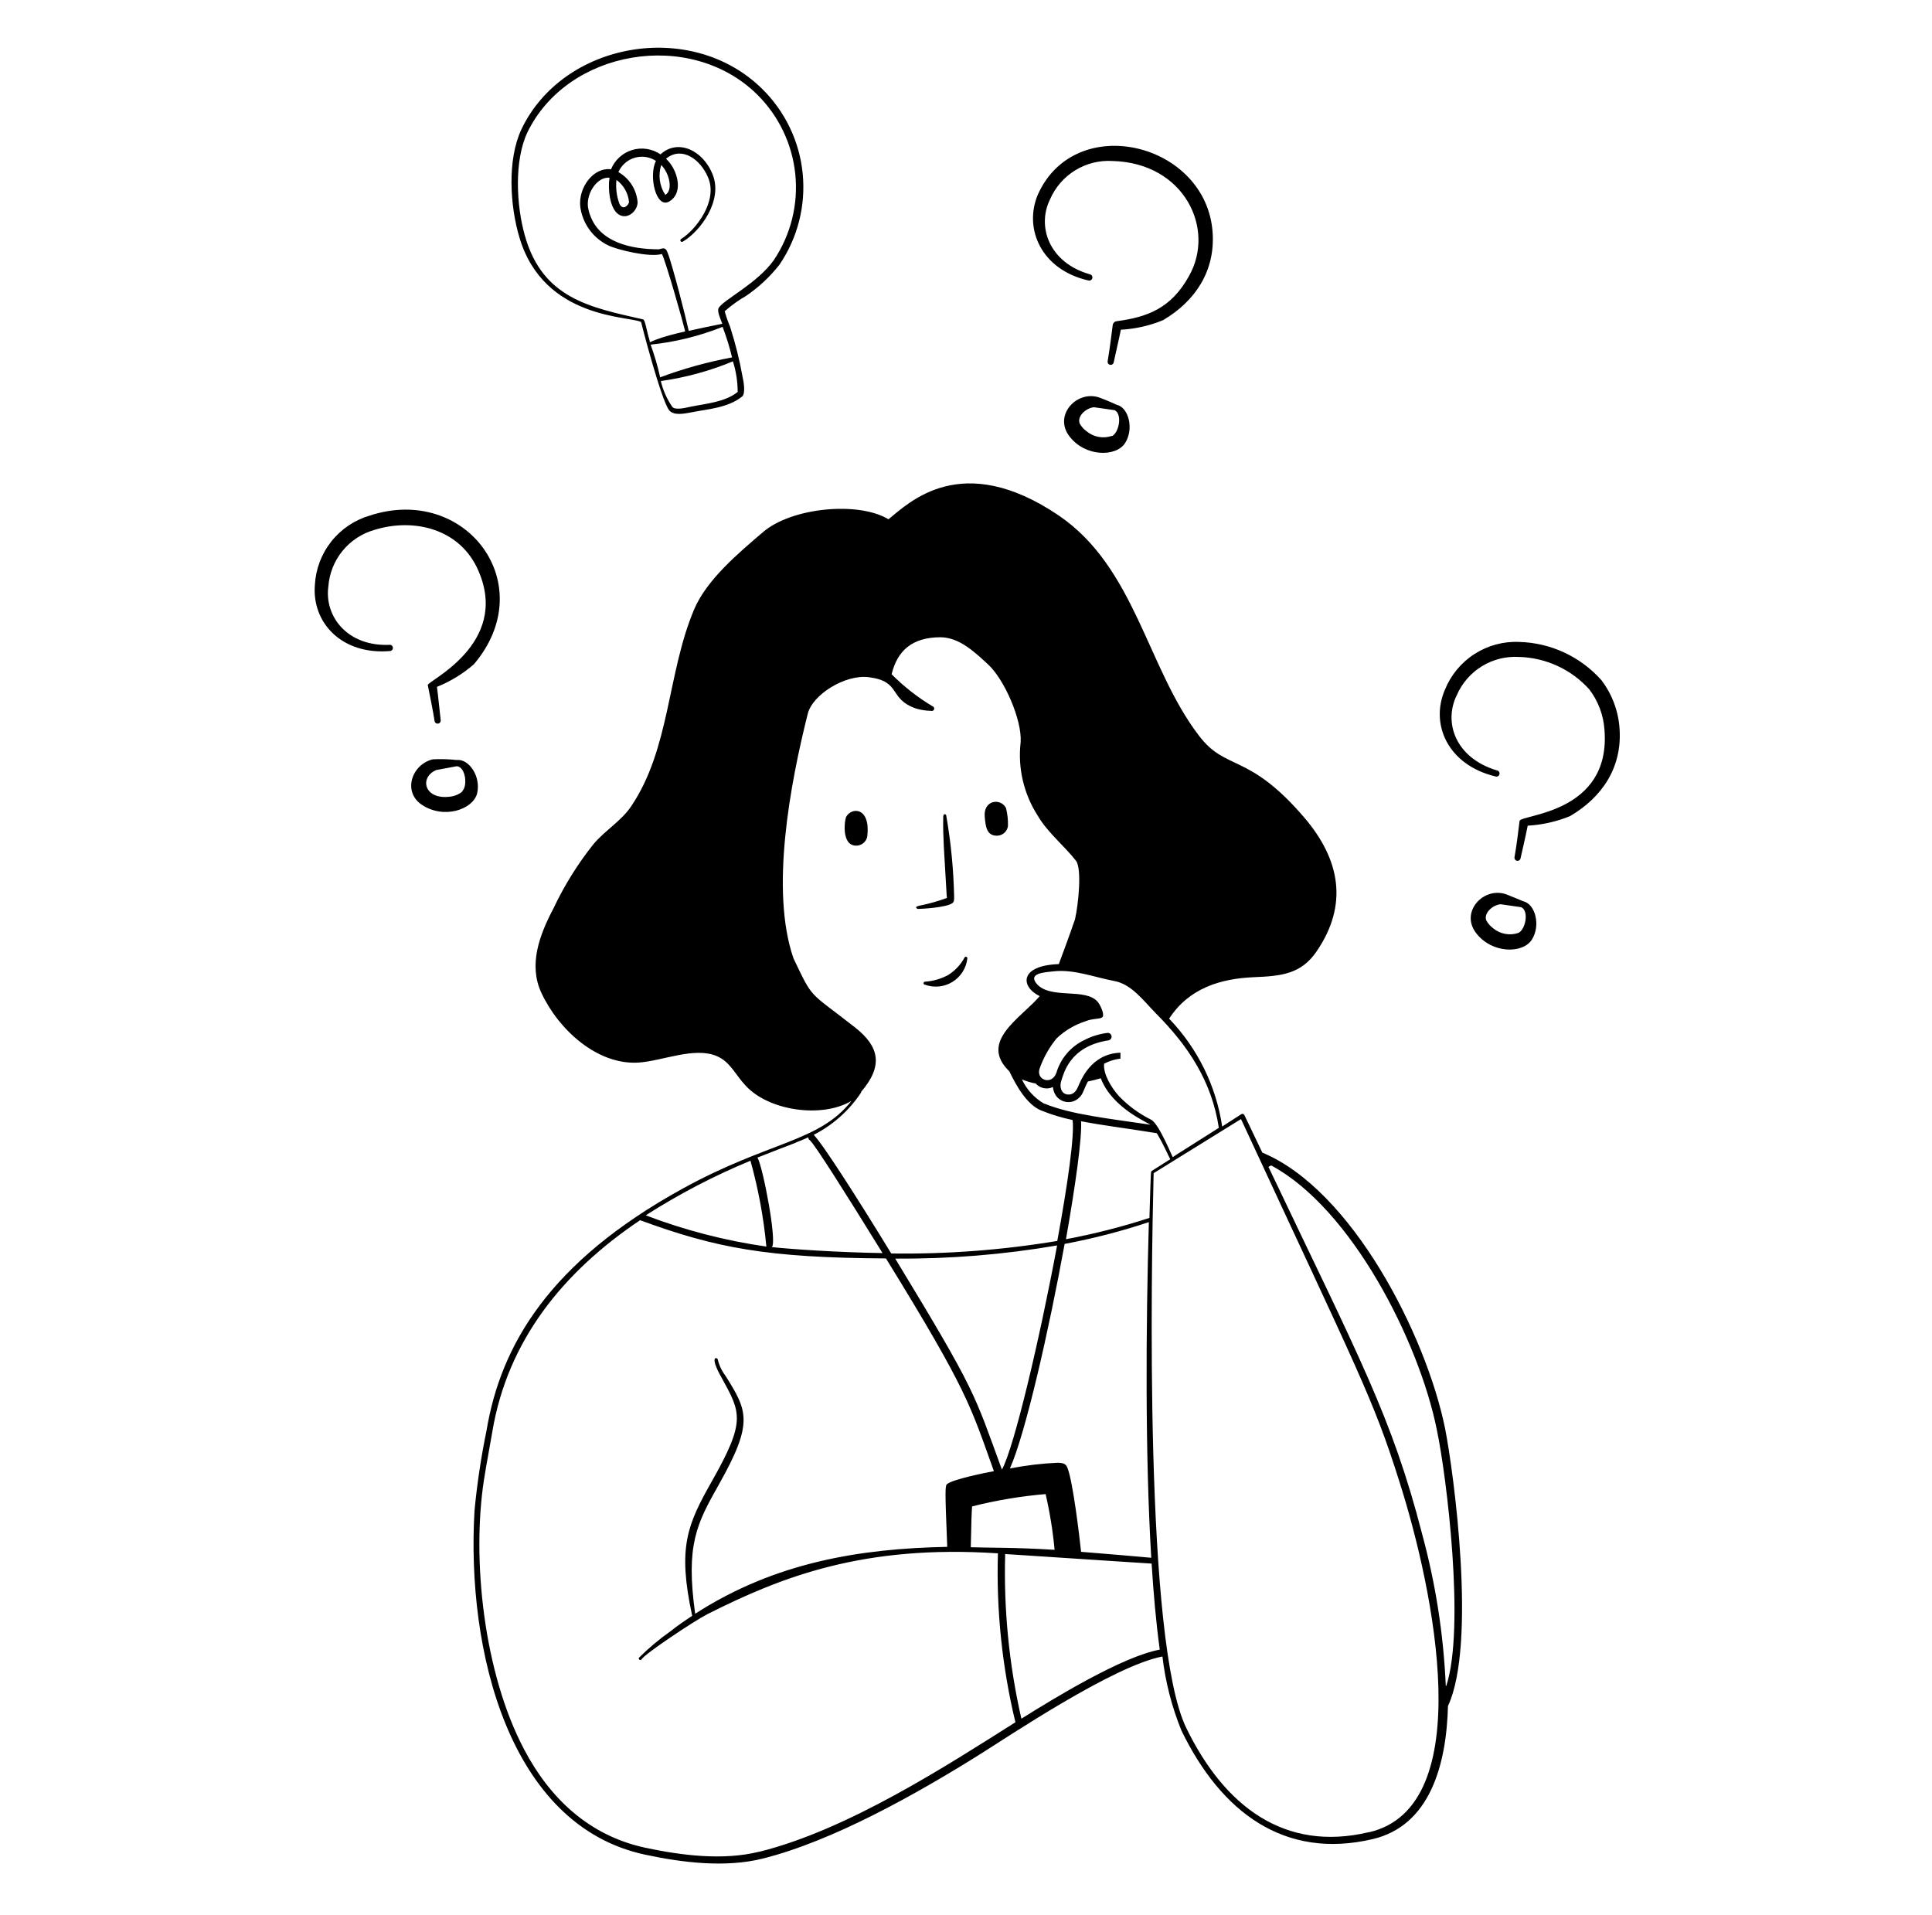 <svg width="113" height="112" viewBox="0 0 113 112" fill="none" xmlns="http://www.w3.org/2000/svg">
<path fill-rule="evenodd" clip-rule="evenodd" d="M49.487 47.783C49.409 47.934 49.18 49.461 50.08 49.461C50.237 49.461 50.389 49.405 50.509 49.302C50.628 49.2 50.706 49.057 50.729 48.902C50.919 47.191 49.801 47.196 49.487 47.783ZM57.595 47.761C57.645 48.354 57.712 48.879 58.305 48.879C58.462 48.88 58.614 48.823 58.733 48.721C58.853 48.618 58.931 48.476 58.954 48.32C58.966 47.961 58.926 47.601 58.836 47.252C58.512 46.654 57.511 46.8 57.595 47.761ZM53.681 53.162C53.854 53.162 55.358 53.09 55.711 52.816C55.817 52.737 55.806 52.587 55.806 52.447C55.772 50.861 55.619 49.279 55.347 47.716C55.347 47.633 55.275 47.616 55.23 47.627C55.185 47.638 55.163 47.716 55.168 47.851C55.168 48.309 55.129 48.466 55.291 51.032C55.398 52.709 55.353 52.24 55.386 52.519C54.862 52.712 54.324 52.863 53.776 52.972C53.413 53.051 53.67 53.162 53.681 53.162ZM55.448 57.032C55.033 57.254 54.575 57.386 54.106 57.417C54.082 57.417 54.059 57.427 54.043 57.444C54.026 57.46 54.016 57.483 54.016 57.507C54.016 57.531 54.026 57.553 54.043 57.57C54.059 57.587 54.082 57.596 54.106 57.596C54.369 57.691 54.649 57.725 54.927 57.696C55.205 57.667 55.472 57.576 55.709 57.429C55.947 57.282 56.148 57.084 56.299 56.849C56.449 56.613 56.544 56.347 56.577 56.07C56.58 56.059 56.581 56.047 56.579 56.035C56.578 56.023 56.574 56.012 56.568 56.002C56.562 55.992 56.554 55.983 56.544 55.976C56.535 55.969 56.524 55.964 56.513 55.961C56.502 55.958 56.49 55.957 56.478 55.959C56.466 55.961 56.455 55.964 56.445 55.97C56.435 55.976 56.426 55.984 56.419 55.994C56.412 56.003 56.407 56.014 56.404 56.025C56.178 56.438 55.848 56.784 55.448 57.032ZM30.387 13.911C31.825 18.714 36.907 18.479 37.5 18.837C37.5 18.893 38.663 23.372 39.132 23.987C39.395 24.328 40.027 24.194 40.446 24.116C41.43 23.92 42.571 23.858 43.404 23.193C43.617 23.02 43.494 22.315 43.438 22.075C43.26 21.069 43.013 20.077 42.7 19.106C42.576 18.812 42.472 18.512 42.386 18.206C42.772 17.864 43.192 17.562 43.639 17.305C44.377 16.803 45.033 16.19 45.585 15.488C46.652 13.924 47.135 12.034 46.948 10.149C46.761 8.265 45.916 6.507 44.562 5.183C40.418 1.118 32.926 2.444 30.494 7.571C29.661 9.349 29.823 12.044 30.387 13.911ZM43.147 22.924C42.403 23.523 41.307 23.601 40.351 23.797C40.094 23.853 39.485 24.004 39.322 23.797C39.006 23.34 38.779 22.828 38.651 22.287C40.1 22.083 41.516 21.696 42.867 21.135C43.05 21.714 43.144 22.317 43.147 22.924ZM42.806 20.906C41.377 21.172 39.974 21.561 38.612 22.069C38.468 21.42 38.281 20.781 38.053 20.157C39.498 20.006 40.915 19.656 42.264 19.117C42.489 19.708 42.676 20.313 42.823 20.928L42.806 20.906ZM30.846 7.744C33.189 2.902 40.351 1.678 44.265 5.508C45.537 6.755 46.333 8.409 46.515 10.181C46.697 11.954 46.253 13.734 45.26 15.214C44.293 16.578 42.336 17.518 42.034 18.01C41.928 18.183 42.124 18.625 42.247 18.938C41.609 19.061 40.91 19.212 40.284 19.352C40.116 18.586 39.334 15.494 39.043 14.767C38.931 14.476 38.83 14.498 38.534 14.582C36.901 14.582 35.107 14.168 34.531 12.631C34.461 12.451 34.412 12.263 34.385 12.072C34.307 11.267 34.944 10.327 35.649 10.394C35.548 11.009 35.649 12.184 36.175 12.536C36.7 12.888 37.293 12.329 37.293 11.826C37.263 11.463 37.145 11.113 36.949 10.806C36.753 10.499 36.486 10.244 36.169 10.065C36.257 9.865 36.387 9.687 36.551 9.543C36.714 9.398 36.907 9.291 37.116 9.229C37.325 9.167 37.545 9.151 37.761 9.182C37.977 9.213 38.184 9.291 38.366 9.41C37.925 10.271 38.366 12.245 39.149 11.781C39.932 11.317 39.675 10.176 39.188 9.544C38.953 9.237 38.903 9.321 39.02 9.231C39.932 8.566 40.966 9.338 41.402 10.35C42.029 11.742 40.687 13.458 39.837 13.978C39.816 13.991 39.801 14.011 39.795 14.035C39.79 14.059 39.794 14.084 39.806 14.104C39.819 14.125 39.839 14.14 39.863 14.146C39.886 14.151 39.911 14.148 39.932 14.135C40.972 13.525 42.286 11.731 41.688 10.221C41.089 8.711 39.585 8.13 38.635 9.03C38.395 8.866 38.122 8.757 37.835 8.713C37.549 8.668 37.255 8.688 36.977 8.772C36.7 8.856 36.444 9.001 36.23 9.196C36.015 9.392 35.847 9.633 35.738 9.902C34.698 9.768 33.821 10.982 33.938 12.083C34.001 12.57 34.185 13.033 34.473 13.431C34.761 13.828 35.144 14.147 35.587 14.359C36.113 14.61 37.98 15.069 38.719 14.856C38.976 15.415 39.91 18.698 40.077 19.385C37.595 19.944 38.098 20.207 37.975 19.844C37.83 19.391 37.74 18.725 37.617 18.681C34.531 17.982 31.746 17.467 30.706 13.805C30.197 12.033 30.063 9.405 30.846 7.744ZM36.035 10.506C36.247 10.656 36.424 10.851 36.554 11.075C36.684 11.3 36.764 11.55 36.79 11.809C36.79 11.96 36.449 12.368 36.23 11.921C36.063 11.469 36.004 10.985 36.057 10.506H36.035ZM38.674 9.651C39.121 10.087 39.401 11.104 38.914 11.401C38.746 11.146 38.636 10.856 38.595 10.553C38.553 10.25 38.58 9.942 38.674 9.651ZM21.9 30.993C24.175 30.283 26.932 30.898 27.994 33.414C29.834 37.674 24.97 39.844 25.02 40.068C25.132 40.627 25.333 41.605 25.417 42.17C25.424 42.217 25.449 42.26 25.487 42.289C25.525 42.318 25.573 42.33 25.621 42.324C25.668 42.317 25.711 42.292 25.74 42.253C25.769 42.215 25.781 42.167 25.775 42.12C25.708 41.56 25.635 40.755 25.557 40.174C26.347 39.857 27.079 39.409 27.72 38.849C31.668 34.191 27.262 28.315 21.631 30.154C20.74 30.414 19.951 30.945 19.375 31.674C18.799 32.402 18.464 33.291 18.416 34.219C18.238 36.422 19.993 38.323 22.828 38.077C22.871 38.069 22.91 38.047 22.937 38.014C22.965 37.981 22.981 37.939 22.981 37.895C22.981 37.852 22.965 37.81 22.937 37.777C22.91 37.743 22.871 37.721 22.828 37.714C20.312 37.842 18.964 36.036 19.205 34.303C19.261 33.541 19.549 32.815 20.031 32.223C20.513 31.631 21.166 31.202 21.9 30.993ZM63.661 16.405C63.709 16.418 63.759 16.411 63.802 16.386C63.844 16.362 63.875 16.321 63.888 16.274C63.901 16.226 63.894 16.176 63.869 16.133C63.844 16.091 63.804 16.06 63.757 16.047C61.336 15.365 60.636 13.224 61.419 11.652C61.724 10.951 62.237 10.36 62.89 9.96C63.542 9.56 64.301 9.37 65.065 9.416C69.269 9.522 71.115 13.391 69.538 16.153C68.492 18.043 67.094 18.552 65.305 18.787C65.249 18.795 65.196 18.821 65.156 18.861C65.116 18.902 65.09 18.954 65.082 19.011C65.02 19.525 64.886 20.537 64.785 21.124C64.776 21.171 64.785 21.22 64.811 21.259C64.837 21.299 64.878 21.327 64.925 21.337C64.972 21.346 65.02 21.337 65.06 21.311C65.1 21.285 65.128 21.244 65.138 21.197C65.266 20.593 65.439 19.883 65.557 19.285C66.406 19.239 67.242 19.05 68.028 18.725C69.924 17.607 71.076 15.84 70.925 13.604C70.572 8.354 62.912 6.475 60.709 11.367C59.854 13.358 60.894 15.779 63.661 16.405ZM94.727 42.639C94.663 41.603 94.293 40.609 93.665 39.782C93.06 39.102 92.322 38.553 91.497 38.168C90.672 37.783 89.777 37.572 88.867 37.546C87.941 37.503 87.024 37.749 86.244 38.25C85.464 38.751 84.858 39.481 84.511 40.342C83.634 42.371 84.69 44.736 87.447 45.407C87.472 45.418 87.498 45.424 87.525 45.423C87.552 45.423 87.579 45.417 87.603 45.405C87.627 45.394 87.648 45.377 87.666 45.356C87.683 45.335 87.695 45.31 87.701 45.284C87.708 45.258 87.709 45.231 87.704 45.205C87.699 45.178 87.688 45.153 87.672 45.131C87.657 45.109 87.636 45.091 87.613 45.078C87.589 45.065 87.563 45.057 87.536 45.055C85.132 44.328 84.416 42.259 85.205 40.66C85.51 39.959 86.023 39.367 86.675 38.967C87.327 38.567 88.087 38.377 88.85 38.424C89.626 38.445 90.389 38.624 91.093 38.949C91.798 39.273 92.429 39.738 92.949 40.313C93.473 40.997 93.784 41.82 93.843 42.679C94.24 47.61 88.929 47.627 88.878 48.018C88.811 48.578 88.688 49.562 88.582 50.132C88.572 50.179 88.582 50.227 88.608 50.267C88.634 50.307 88.675 50.335 88.722 50.344C88.769 50.354 88.817 50.345 88.857 50.319C88.897 50.292 88.925 50.251 88.934 50.205C89.068 49.606 89.236 48.891 89.354 48.292C90.204 48.245 91.042 48.056 91.831 47.733C93.698 46.637 94.878 44.898 94.727 42.639ZM27.905 46.408C28.145 45.413 27.424 44.367 26.708 44.451C26.244 44.401 25.777 44.388 25.311 44.412C24.097 44.703 23.527 46.291 24.668 47.068C25.976 47.94 27.67 47.336 27.905 46.408ZM27.038 46.296C26.84 46.462 26.596 46.565 26.339 46.593C24.819 46.805 24.494 45.474 25.517 45.038L26.72 44.815C27.24 44.859 27.357 45.972 27.038 46.268V46.296ZM64.321 23.26C63.019 22.785 61.609 24.255 62.532 25.497C63.455 26.738 65.283 26.738 65.808 25.91C66.334 25.083 66.015 23.83 65.311 23.674C65.249 23.646 64.763 23.422 64.321 23.26ZM65.026 25.497C64.776 25.582 64.508 25.601 64.248 25.552C63.989 25.503 63.746 25.387 63.544 25.217C63.379 25.098 63.243 24.943 63.147 24.764C62.985 24.311 63.566 23.847 63.991 23.819L65.199 23.992C65.669 24.244 65.434 25.34 65.026 25.513V25.497ZM89.091 52.715C88.979 52.665 88.403 52.424 88.107 52.312C86.798 51.837 85.395 53.308 86.317 54.549C87.24 55.79 89.063 55.79 89.594 54.963C90.125 54.135 89.801 52.872 89.091 52.715ZM88.806 54.566C88.555 54.65 88.288 54.669 88.028 54.62C87.769 54.571 87.526 54.456 87.324 54.286C87.16 54.164 87.025 54.007 86.927 53.828C86.77 53.38 87.346 52.916 87.771 52.888L88.979 53.062C89.449 53.297 89.214 54.387 88.806 54.566Z" fill="black"/>
<path fill-rule="evenodd" clip-rule="evenodd" d="M84.523 83.557C83.404 78.055 79.054 69.579 73.832 67.415L72.781 65.217C72.773 65.201 72.763 65.187 72.749 65.176C72.736 65.164 72.72 65.156 72.703 65.151C72.686 65.147 72.668 65.145 72.651 65.148C72.633 65.151 72.617 65.157 72.602 65.167L71.484 65.888C71.129 63.515 70.044 61.311 68.38 59.581C69.543 57.786 71.405 57.239 73.329 57.155C74.922 57.087 76.097 56.992 77.019 55.628C78.847 52.933 78.417 50.305 76.27 47.8C72.999 43.987 71.713 45.128 70.119 43.02C67.089 39.061 66.401 33.207 61.939 30.16C56.236 26.296 53.161 29.41 51.964 30.372C50.214 29.31 46.312 29.679 44.634 31.116C43.208 32.335 41.319 33.911 40.586 35.673C39.026 39.391 39.194 43.791 36.913 47.163C36.353 48.002 35.397 48.566 34.721 49.36C33.792 50.525 33.002 51.793 32.367 53.14C31.539 54.706 30.907 56.444 31.662 58.066C32.674 60.235 34.939 62.304 37.354 62.148C38.752 62.053 40.603 61.214 41.917 61.767C42.7 62.092 43.002 62.847 43.594 63.478C44.936 64.971 48.067 65.424 49.801 64.39C47.894 66.816 44.986 66.733 39.915 69.528C32.132 73.811 29.292 78.676 28.459 83.657C28.14 85.207 27.905 86.773 27.754 88.349C27.273 96.473 29.739 106.772 37.734 108.477C39.926 108.947 42.437 109.249 44.606 108.707C48.716 107.683 53.619 104.916 57.22 102.668C58.898 101.622 65.104 97.434 67.989 96.886C68.163 98.379 68.539 99.84 69.107 101.231C71.417 105.978 75.112 108.785 80.29 107.566C83.645 106.778 84.601 103.205 84.69 99.783C86.373 96.171 85.037 86.185 84.523 83.557ZM65.177 57.378C66.172 57.563 66.854 58.496 67.592 59.257C69.543 61.208 70.885 63.3 71.288 65.966C69.672 66.995 68.621 67.644 68.599 67.677C68.576 67.711 67.799 65.732 67.329 65.491C66.627 65.142 65.989 64.675 65.445 64.11C65.026 63.646 64.511 62.83 64.578 62.215C64.876 62.057 65.2 61.956 65.534 61.918V61.572C63.807 61.622 63.214 63.199 63.058 63.551C62.946 63.803 62.789 64.054 62.431 64.015C62.074 63.976 61.945 63.562 62.079 63.193C62.213 62.824 62.538 61.203 64.824 60.85C64.853 60.846 64.881 60.837 64.906 60.822C64.93 60.807 64.952 60.788 64.97 60.765C64.987 60.742 65 60.715 65.007 60.688C65.014 60.66 65.016 60.63 65.012 60.602C65.008 60.573 64.998 60.545 64.983 60.521C64.969 60.496 64.949 60.474 64.926 60.456C64.903 60.439 64.877 60.426 64.849 60.419C64.821 60.412 64.792 60.41 64.763 60.414C64.284 60.475 63.82 60.621 63.393 60.845C63.009 61.032 62.668 61.298 62.392 61.624C62.115 61.95 61.91 62.331 61.788 62.74C61.52 63.506 60.581 63.165 60.804 62.505C61.029 61.864 61.364 61.266 61.794 60.739C62.271 60.284 62.844 59.942 63.471 59.738C63.963 59.536 64.383 59.632 64.495 59.469C64.606 59.307 64.344 58.765 64.209 58.603C63.488 57.742 61.414 58.485 60.62 57.524C60.111 56.892 61.179 56.87 61.609 56.813C62.817 56.679 63.963 57.149 65.177 57.378ZM67.229 71.234C65.63 71.754 64 72.171 62.347 72.48C62.907 69.299 63.287 66.57 63.231 65.581C64.534 65.832 66.027 66.011 67.659 66.28C68.101 67.012 68.341 67.627 68.448 67.8L67.363 68.488C67.307 68.561 67.318 68.259 67.229 71.234ZM61.157 87.387C61.404 88.46 61.58 89.549 61.682 90.647C59.39 90.501 57.64 90.529 56.779 90.496C56.812 88.924 56.829 88.438 56.857 88.108C58.268 87.751 59.706 87.509 61.157 87.387ZM52.361 73.615C55.533 73.638 58.701 73.38 61.828 72.844C60.832 78.212 59.317 84.664 58.601 85.956C56.958 81.471 57.125 81.454 52.361 73.615ZM59.071 85.883C59.977 83.853 61.352 77.798 62.269 72.754C63.938 72.442 65.584 72.016 67.195 71.48C67.022 77.518 66.972 85.055 67.335 91.111C66.273 91.016 64.729 90.882 63.231 90.764C63.136 89.858 62.761 86.705 62.443 85.877C62.359 85.654 62.258 85.564 61.883 85.553C60.948 85.594 60.018 85.704 59.099 85.883H59.071ZM61.067 64.552C60.501 64.221 60.048 63.726 59.77 63.132C60.029 63.241 60.299 63.322 60.575 63.372C60.68 63.49 60.815 63.577 60.966 63.623C61.117 63.67 61.278 63.674 61.431 63.635C61.682 63.557 61.52 63.523 61.654 63.875C61.706 64.017 61.792 64.144 61.906 64.243C62.02 64.342 62.158 64.41 62.305 64.442C62.453 64.473 62.606 64.466 62.751 64.422C62.895 64.378 63.026 64.297 63.13 64.189C63.348 63.993 63.365 63.758 63.628 63.255C63.885 63.204 64.137 63.137 64.383 63.065C65.048 64.809 67.134 65.653 67.279 65.782C64.824 65.419 62.649 65.189 61.095 64.552H61.067ZM50.349 63.881C51.69 62.327 51.416 61.214 50.035 60.112C47.24 57.921 47.586 58.508 46.412 56.059C45.031 52.083 46.222 45.821 47.245 41.745C47.525 40.627 49.431 39.43 50.818 39.609C52.742 39.855 51.937 40.867 53.58 41.443C53.866 41.526 54.161 41.572 54.458 41.577C54.476 41.583 54.494 41.585 54.513 41.583C54.531 41.581 54.549 41.576 54.565 41.568C54.582 41.559 54.596 41.547 54.608 41.533C54.62 41.519 54.629 41.503 54.634 41.485C54.64 41.467 54.642 41.449 54.64 41.43C54.638 41.412 54.633 41.394 54.625 41.378C54.616 41.361 54.604 41.347 54.59 41.335C54.576 41.323 54.56 41.314 54.542 41.309C53.67 40.786 52.866 40.157 52.149 39.436C52.49 38.044 53.357 37.283 54.984 37.272C56.102 37.272 56.985 38.122 57.779 38.849C58.741 39.727 59.776 42.097 59.697 43.4C59.52 44.91 59.874 46.434 60.698 47.711C61.257 48.684 62.308 49.528 62.935 50.35C63.281 50.809 63.08 52.855 62.879 53.755C62.616 54.544 62.057 56.047 61.928 56.389C59.591 56.472 59.692 57.725 60.81 58.262C59.764 59.514 57.209 60.906 59.037 62.662C59.429 63.484 60.055 64.608 60.894 64.949C61.489 65.19 62.105 65.377 62.733 65.508C62.856 66.375 62.454 69.243 61.839 72.581C58.63 73.115 55.379 73.36 52.127 73.314C50.108 70.009 48.101 66.878 47.592 66.375C48.722 65.8 49.682 64.941 50.377 63.881H50.349ZM46.535 66.828C47.654 66.408 47.094 66.481 47.363 66.688C47.631 66.895 49.476 69.819 51.618 73.291C49.079 73.252 46.222 73.062 45.143 72.939C45.467 72.682 44.629 68.265 44.304 67.705C45.115 67.381 45.864 67.096 46.563 66.828H46.535ZM43.891 67.879C44.35 69.525 44.663 71.209 44.824 72.911C42.412 72.565 40.045 71.952 37.768 71.083C39.719 69.835 41.778 68.762 43.919 67.879H43.891ZM44.399 108.304C42.303 108.83 39.848 108.522 37.734 108.069C34.43 107.359 32.143 105.151 30.656 102.321C28.291 97.848 27.586 91.2 28.308 86.543C28.453 85.609 28.637 84.686 28.794 83.747C29.683 78.418 32.92 74.404 37.438 71.368C41.872 72.995 44.852 73.565 51.819 73.604C56.644 81.432 56.751 82.215 58.132 86.045C57.707 86.123 55.739 86.52 55.403 86.794C55.269 86.9 55.269 87.113 55.403 90.473C50.315 90.574 45.339 91.368 40.659 94.387C40.1 90.356 40.743 89.137 42.045 86.828C44.092 83.199 43.723 82.528 42.431 80.465C42.218 80.186 42.066 79.866 41.984 79.525C41.984 79.391 41.425 79.207 42.213 80.593C43.331 82.629 43.633 83.109 41.654 86.604C40.206 89.165 39.613 90.479 40.485 94.505C40.094 94.767 39.647 95.064 39.216 95.41C38.558 95.874 37.941 96.392 37.371 96.959C37.36 96.981 37.358 97.006 37.365 97.029C37.373 97.052 37.389 97.071 37.41 97.082C37.432 97.093 37.457 97.096 37.48 97.088C37.503 97.081 37.522 97.065 37.533 97.043C37.706 96.736 40.597 94.807 41.374 94.41C45.713 92.223 50.511 90.334 58.367 90.853C58.267 94.178 58.612 97.5 59.39 100.733C55.353 103.283 49.616 107.007 44.427 108.304H44.399ZM59.736 100.51C59.018 97.356 58.7 94.125 58.791 90.893C67.279 91.452 64.618 91.273 67.357 91.452C67.458 93.084 67.609 94.857 67.833 96.484C65.641 96.892 61.699 99.296 59.764 100.51H59.736ZM80.055 107.163C75.118 108.332 71.612 105.637 69.387 101.074C66.927 96.042 67.335 74.186 67.475 68.617L72.585 65.452C79.485 80.353 80.312 81.762 81.861 86.699C83.863 92.989 86.502 105.676 80.083 107.163H80.055ZM84.562 98.609C84.432 95.615 83.971 92.644 83.186 89.752C81.414 82.858 79.496 79.403 74.19 68.248L74.347 68.164C79.032 70.669 83.002 78.446 84.042 83.641C84.612 86.353 85.702 95.22 84.59 98.609H84.562Z" fill="black"/>
</svg>

